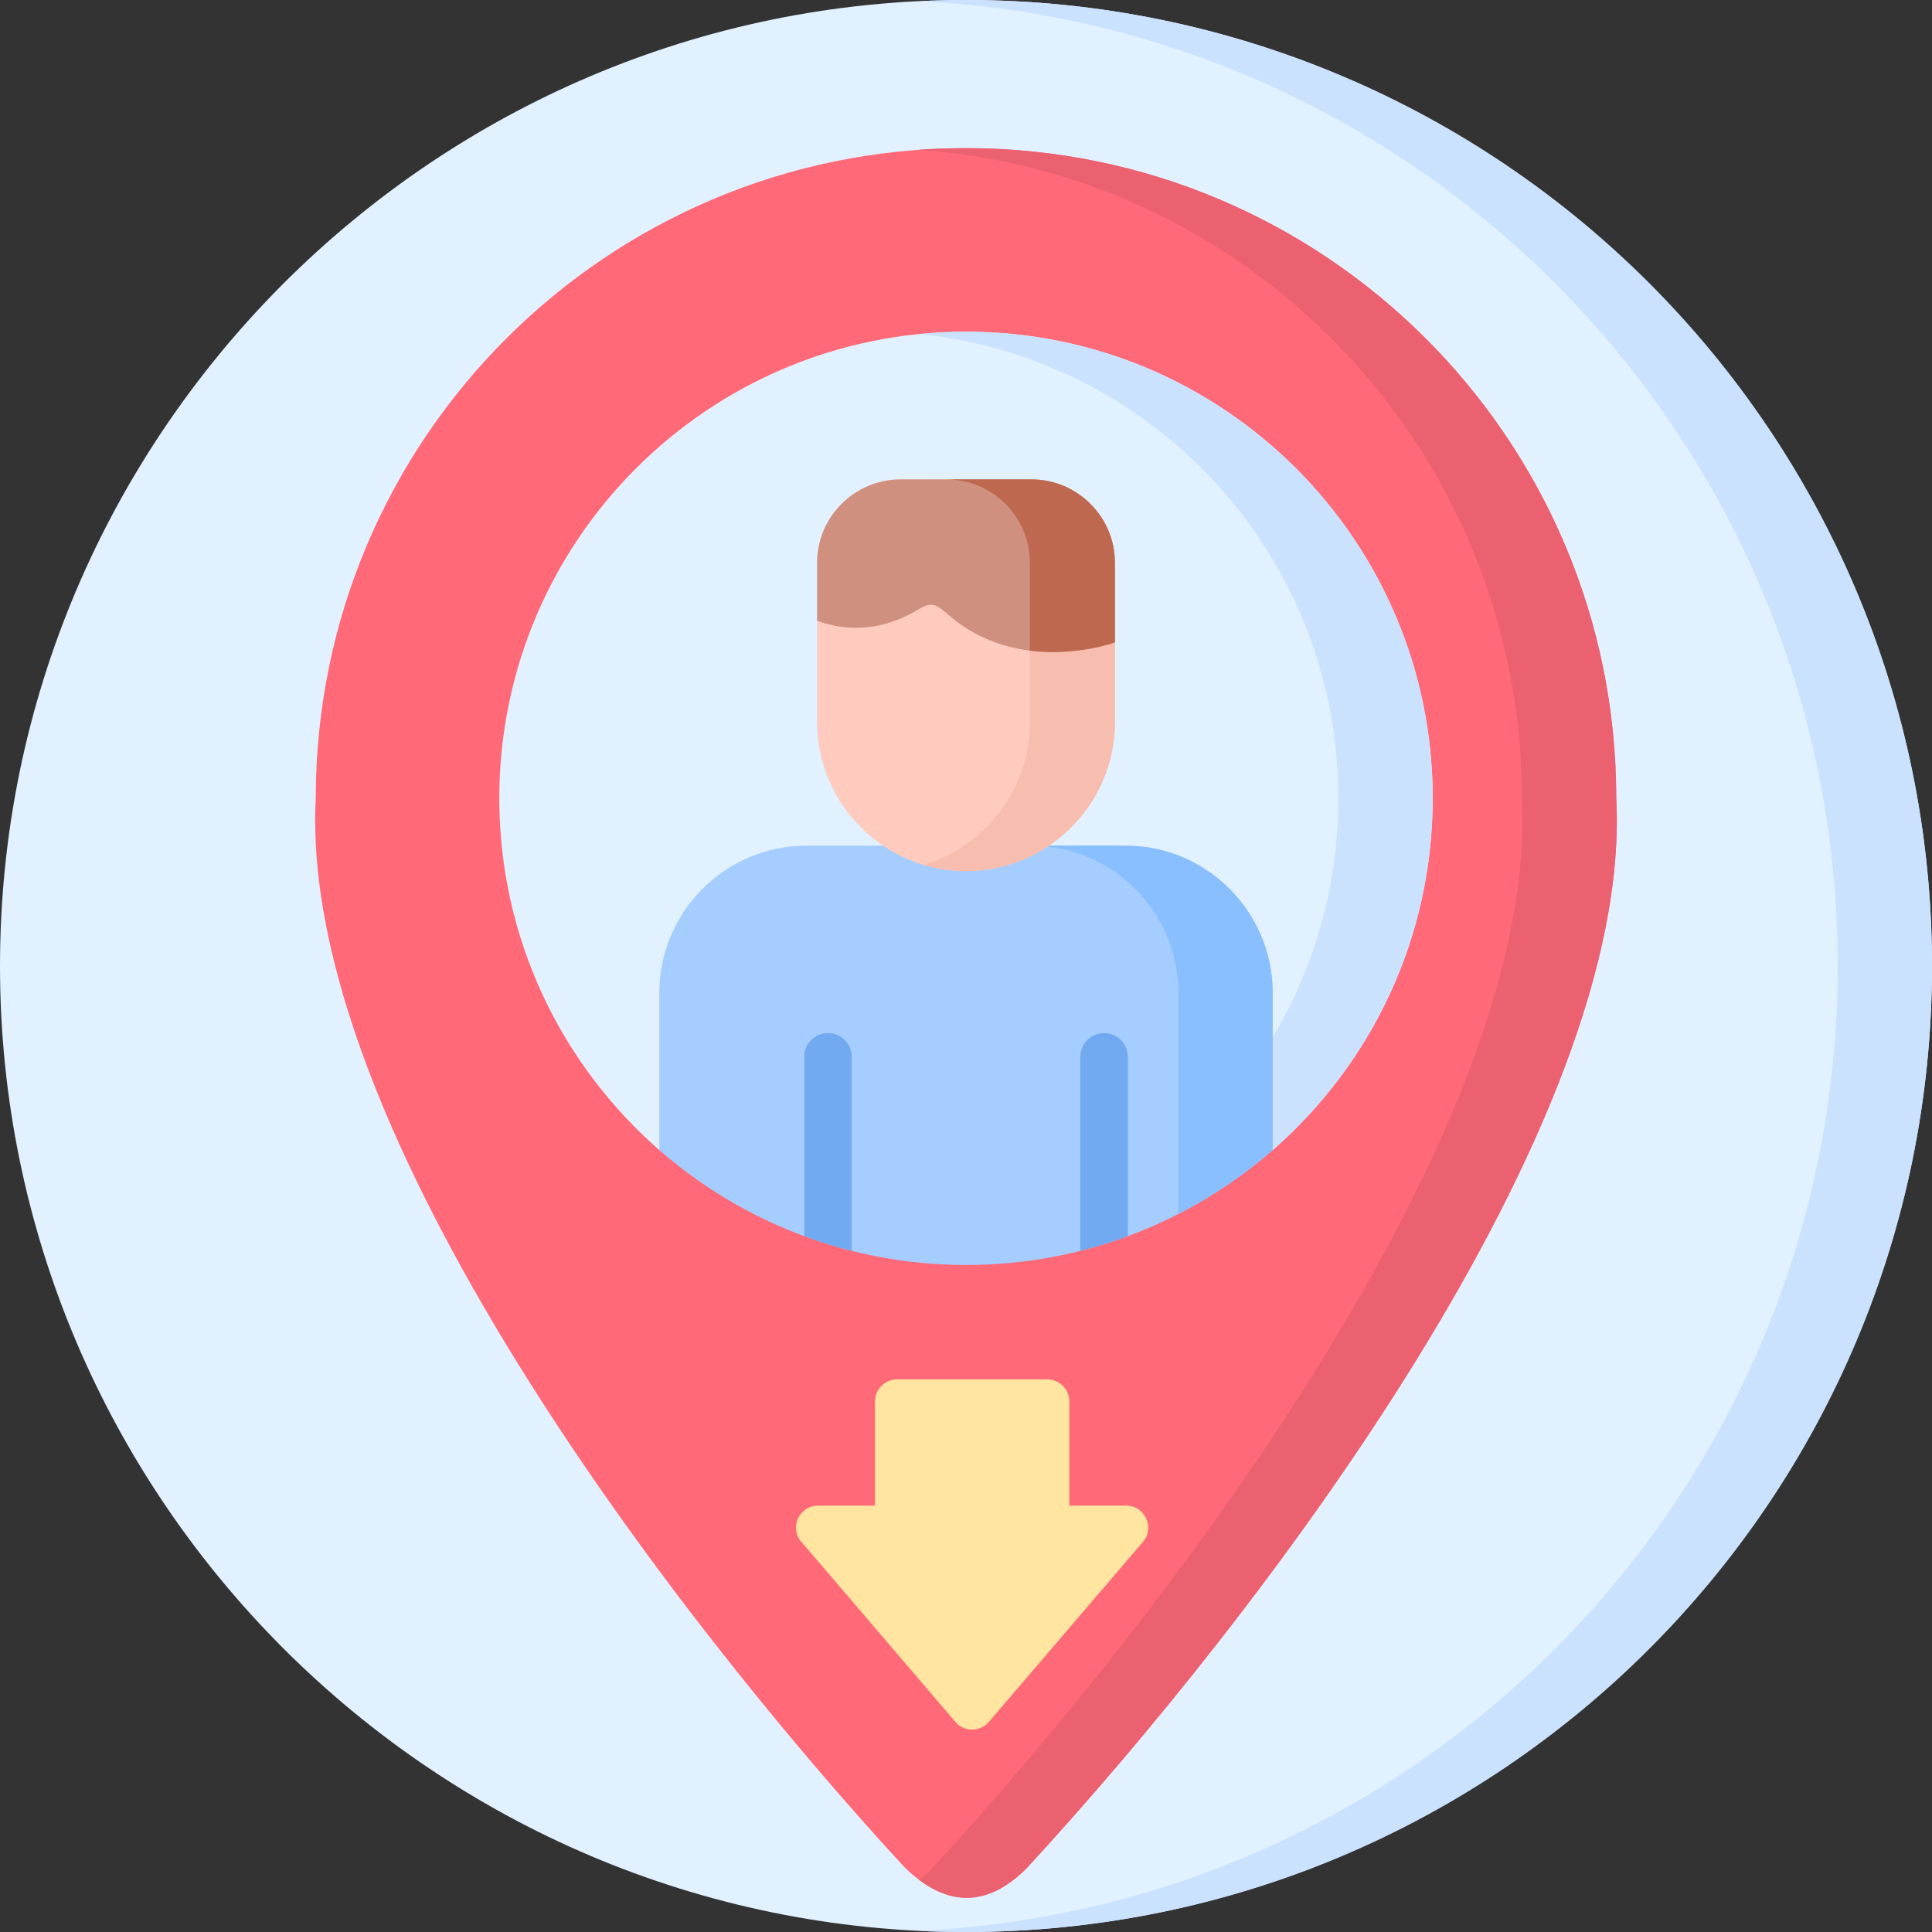 <svg id="Capa_1" enable-background="new 0 0 512 512" height="512" viewBox="0 0 512 512" width="512" xmlns="http://www.w3.org/2000/svg"><rect x="0" y="0" width="512" height="512" fill="#333333" stroke="none"/><g><path clip-rule="evenodd" d="m256 512c140.997 0 256-115.003 256-256s-115.003-256-256-256-256 115.003-256 256 115.003 256 256 256z" fill="#e1f1ff" fill-rule="evenodd"/><path clip-rule="evenodd" d="m256 0c141.395 0 256 114.605 256 256s-114.605 256-256 256c-4.195 0-8.362-.085-12.501-.311 135.583-6.521 243.499-118.49 243.499-255.689s-107.916-249.168-243.499-255.688c4.139-.199 8.306-.312 12.501-.312z" fill="#cbe2ff" fill-rule="evenodd"/><path clip-rule="evenodd" d="m256 39.26c95.16 0 172.32 77.132 172.32 172.292 4.592 86.94-94.31 216.429-156.475 283.78-10.29 10.091-20.977 10.318-32.088-.425-62.221-67.494-160.612-196.557-156.076-283.355 0-95.16 77.159-172.292 172.319-172.292z" fill="#ff6978" fill-rule="evenodd"/><path d="m302.886 408.619-40.791 47.65c-2.296 2.75-6.548 2.807-8.9.057l-40.536-47.395c-1.049-1.049-1.701-2.495-1.701-4.111 0-3.203 2.608-5.811 5.84-5.811h15.08v-27.61c0-3.203 2.607-5.84 5.84-5.84h39.827c3.232 0 5.84 2.637 5.84 5.84v27.61h15.08c4.874-.028 7.68 5.811 4.421 9.61z" fill="#ffe5a0"/><path clip-rule="evenodd" d="m256 87.903c68.316 0 123.678 55.361 123.678 123.649 0 37.191-16.413 70.556-42.407 93.233h-162.542c-25.966-22.678-42.406-56.042-42.406-93.233 0-68.287 55.39-123.649 123.677-123.649z" fill="#e1f1ff" fill-rule="evenodd"/><path clip-rule="evenodd" d="m256 87.903c68.316 0 123.678 55.361 123.678 123.649 0 37.191-16.413 70.556-42.407 93.233h-25.002c25.994-22.678 42.406-56.042 42.406-93.233 0-64.062-48.728-116.76-111.176-123.025 4.11-.425 8.277-.624 12.501-.624z" fill="#cbe2ff" fill-rule="evenodd"/><path clip-rule="evenodd" d="m213.679 224.11h84.644c21.43 0 38.948 17.519 38.948 38.948v41.727c-21.714 18.964-50.145 30.444-81.27 30.444-31.097 0-59.528-11.48-81.271-30.444v-41.727c-.001-21.429 17.518-38.948 38.949-38.948z" fill="#a5cdff" fill-rule="evenodd"/><path clip-rule="evenodd" d="m273.32 224.11h25.002c21.43 0 38.948 17.519 38.948 38.948v41.727c-7.568 6.604-15.959 12.303-25.002 16.923v-58.649c.001-21.43-17.518-38.949-38.948-38.949z" fill="#8abfff" fill-rule="evenodd"/><path d="m286.303 331.487v-51.421c0-3.486 2.807-6.293 6.293-6.293 3.459 0 6.293 2.807 6.293 6.293v47.538c-4.111 1.502-8.306 2.806-12.586 3.883zm-73.163-3.883v-47.538c0-3.486 2.807-6.293 6.293-6.293 3.458 0 6.293 2.807 6.293 6.293v51.421c-4.309-1.077-8.504-2.381-12.586-3.883z" fill="#71aaf0"/><g clip-rule="evenodd" fill-rule="evenodd"><path d="m295.459 191.398c0 21.714-17.745 39.459-39.459 39.459-21.686 0-39.459-17.745-39.459-39.459v-42.265c0-12.161 9.95-22.083 22.083-22.083h34.753c12.133 0 22.082 9.922 22.082 22.083z" fill="#ffcbbe"/><path d="m216.541 149.133v15.364c11.141 4.109 20.438.651 25.768-2.382 4.167-2.381 4.848-2.835 8.958.766 18.936 16.583 44.192 7.37 44.192 7.37v-21.118c0-12.161-9.949-22.083-22.082-22.083h-34.753c-12.133 0-22.083 9.922-22.083 22.083z" fill="#d09080"/><path d="m261.642 218.951c-4.621 4.734-10.432 8.306-16.895 10.262 3.571 1.049 7.342 1.643 11.253 1.643 10.999 0 21.005-4.563 28.177-11.905 6.974-7.116 11.282-16.867 11.282-27.554v-21.146s-10.233 3.742-22.536 2.183v18.964c0 10.686-4.309 20.437-11.281 27.553z" fill="#f7beaf"/><path d="m272.923 149.133v23.301c12.303 1.56 22.536-2.183 22.536-2.183v-21.118c0-12.161-9.949-22.083-22.082-22.083h-22.536c12.161 0 22.082 9.922 22.082 22.083z" fill="#be694f"/><path d="m403.318 211.552c4.593 86.94-94.31 216.429-156.474 283.78-1.077 1.077-2.154 2.013-3.26 2.863 9.751 7.284 19.162 6.065 28.261-2.863 62.165-67.352 161.066-196.84 156.475-283.78 0-95.16-77.16-172.292-172.32-172.292-4.195 0-8.362.142-12.501.426 89.35 6.407 159.819 80.929 159.819 171.866z" fill="#eb616f"/></g></g></svg>